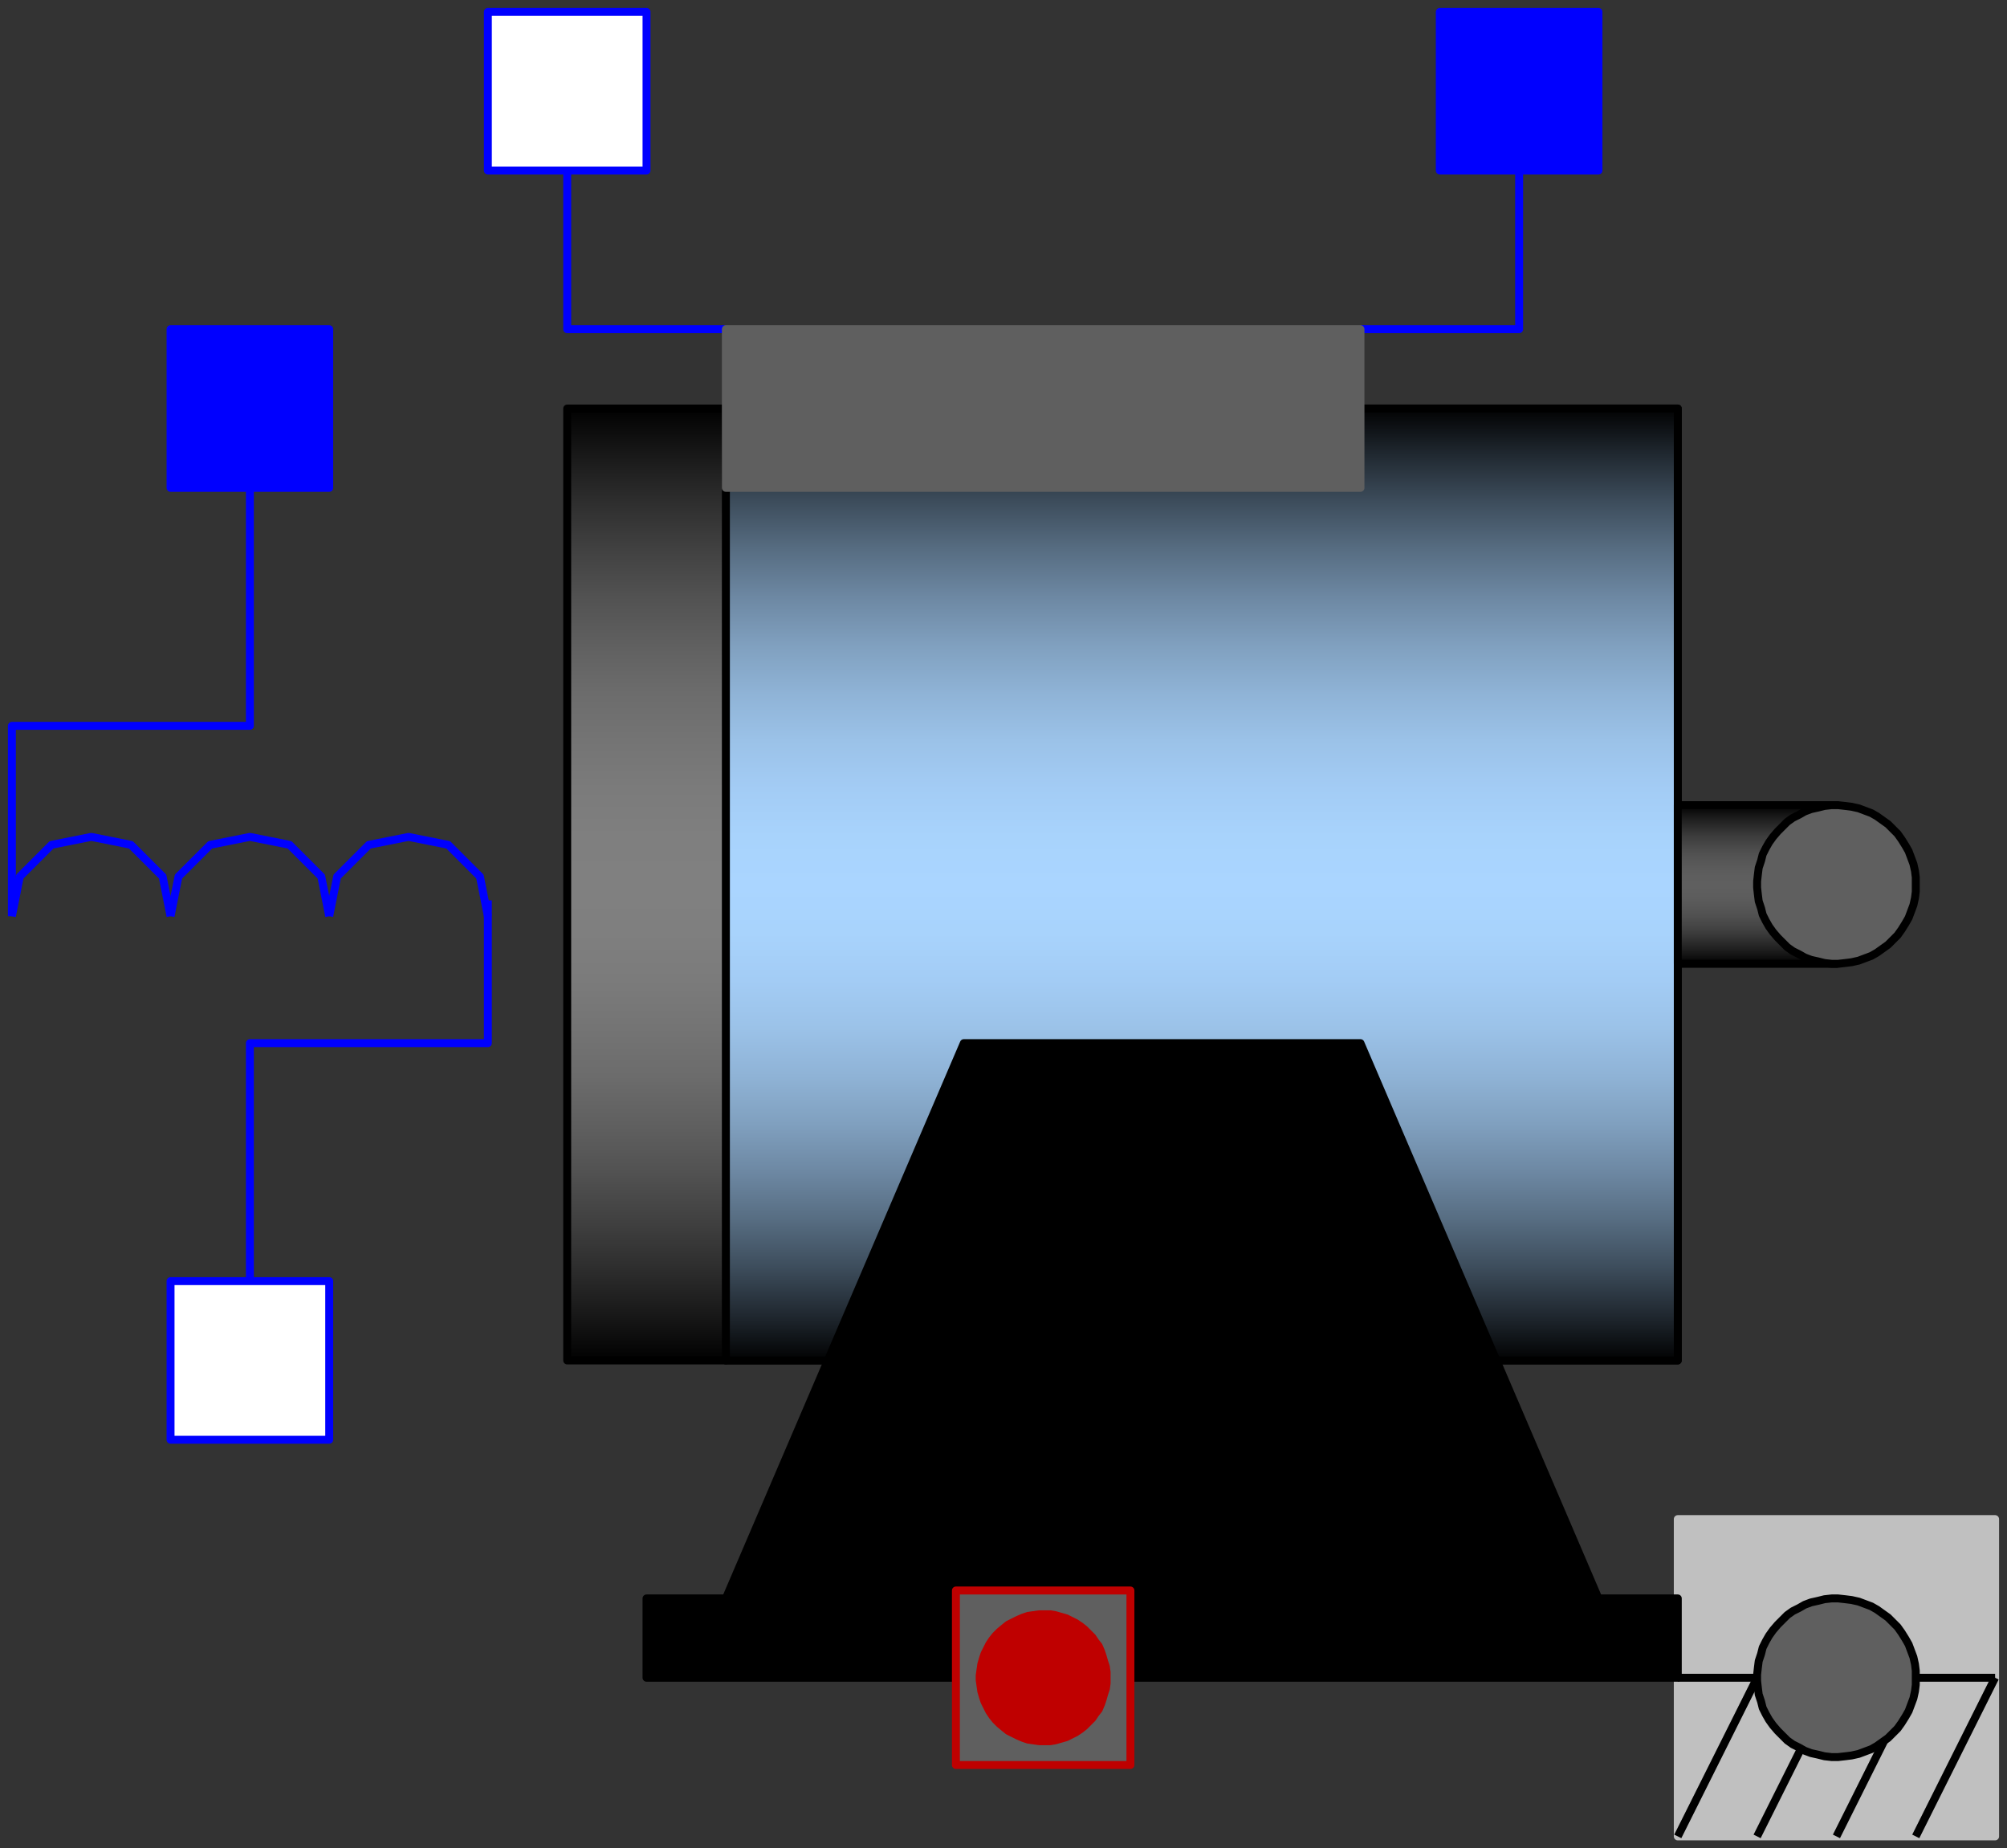 <svg width="253" height="233" xmlns="http://www.w3.org/2000/svg" xmlns:xlink="http://www.w3.org/1999/xlink">
	<rect width="100%" height="100%" fill="#333333" stroke="none"/>
	<g id="Modelica.Electrical.Machines.BasicMachines.QuasiStationaryDCMachines.DC_ElectricalExcited" class="component">
		<defs>
			<linearGradient id="cyl2" x1="0" y1="0" x2="0" y2="1">
				<stop offset="0%" stop-color="#000000" />
				<stop offset="5%" stop-color="#001830" />
				<stop offset="10%" stop-color="#002E5C" />
				<stop offset="15%" stop-color="#004182" />
				<stop offset="20%" stop-color="#0052A3" />
				<stop offset="25%" stop-color="#0060BF" />
				<stop offset="30%" stop-color="#006CD6" />
				<stop offset="35%" stop-color="#0074E8" />
				<stop offset="40%" stop-color="#007BF5" />
				<stop offset="45%" stop-color="#007FFC" />
				<stop offset="50%" stop-color="#0080FF" />
				<stop offset="55%" stop-color="#007FFC" />
				<stop offset="60%" stop-color="#007BF5" />
				<stop offset="65%" stop-color="#0074E8" />
				<stop offset="70%" stop-color="#006CD6" />
				<stop offset="75%" stop-color="#0060BF" />
				<stop offset="80%" stop-color="#0052A3" />
				<stop offset="85%" stop-color="#004182" />
				<stop offset="90%" stop-color="#002E5C" />
				<stop offset="95%" stop-color="#001830" />
				<stop offset="100%" stop-color="#000000" />
			</linearGradient>
		</defs>
		<polygon points="91.5,171.5 211.5,171.5 211.5,51.5 91.5,51.5" fill="url(#cyl2)" stroke="#000000" stroke-width="1.0" stroke-linecap="butt" stroke-linejoin="round" />
		<polygon points="211.5,231.5 251.5,231.5 251.5,191.5 211.5,191.5" fill="#C0C0C0" stroke="#C0C0C0" stroke-width="1.0" stroke-linecap="butt" stroke-linejoin="round" />
		<polyline points="211.5,211.5 251.5,211.5" fill-opacity="0" stroke="#000000" stroke-width="1.0" stroke-linecap="butt" stroke-linejoin="round" />
		<polyline points="221.5,211.5 211.5,231.5" fill-opacity="0" stroke="#000000" stroke-width="1.0" stroke-linecap="butt" stroke-linejoin="round" />
		<polyline points="231.5,211.5 221.5,231.5" fill-opacity="0" stroke="#000000" stroke-width="1.0" stroke-linecap="butt" stroke-linejoin="round" />
		<polyline points="241.5,211.5 231.5,231.5" fill-opacity="0" stroke="#000000" stroke-width="1.0" stroke-linecap="butt" stroke-linejoin="round" />
		<polyline points="251.5,211.5 241.5,231.5" fill-opacity="0" stroke="#000000" stroke-width="1.0" stroke-linecap="butt" stroke-linejoin="round" />
		<polyline points="91.5,41.5 71.5,41.5 71.5,21.5" fill-opacity="0" stroke="#0000FF" stroke-width="1.0" stroke-linecap="butt" stroke-linejoin="round" />
		<polyline points="171.5,41.5 191.5,41.5 191.5,21.5" fill-opacity="0" stroke="#0000FF" stroke-width="1.0" stroke-linecap="butt" stroke-linejoin="round" />
		<polyline points="1.5,115.5 2.5,110.5 6.5,106.5 11.5,105.5 16.5,106.5 20.5,110.5 21.5,115.5" fill-opacity="0" stroke="#0000FF" stroke-width="1.0" stroke-linecap="butt" stroke-linejoin="round" />
		<polyline points="21.5,115.5 22.5,110.5 26.5,106.5 31.5,105.5 36.5,106.5 40.5,110.5 41.5,115.5" fill-opacity="0" stroke="#0000FF" stroke-width="1.0" stroke-linecap="butt" stroke-linejoin="round" />
		<polyline points="41.5,115.5 42.5,110.5 46.5,106.5 51.5,105.5 56.5,106.5 60.5,110.5 61.5,115.5" fill-opacity="0" stroke="#0000FF" stroke-width="1.0" stroke-linecap="butt" stroke-linejoin="round" />
		<polyline points="31.5,161.5 31.5,131.5 61.5,131.5 61.5,113.5" fill-opacity="0" stroke="#0000FF" stroke-width="1.0" stroke-linecap="butt" stroke-linejoin="round" />
		<polyline points="31.5,61.5 31.5,91.5 1.5,91.5 1.5,115.5" fill-opacity="0" stroke="#0000FF" stroke-width="1.0" stroke-linecap="butt" stroke-linejoin="round" />
		<defs>
			<linearGradient id="cyl16" x1="0" y1="0" x2="0" y2="1">
				<stop offset="0%" stop-color="#000000" />
				<stop offset="5%" stop-color="#202830" />
				<stop offset="10%" stop-color="#3D4D5C" />
				<stop offset="15%" stop-color="#576D82" />
				<stop offset="20%" stop-color="#6D88A3" />
				<stop offset="25%" stop-color="#80A0BF" />
				<stop offset="30%" stop-color="#8FB3D6" />
				<stop offset="35%" stop-color="#9BC2E8" />
				<stop offset="40%" stop-color="#A3CCF5" />
				<stop offset="45%" stop-color="#A8D3FC" />
				<stop offset="50%" stop-color="#AAD5FF" />
				<stop offset="55%" stop-color="#A8D3FC" />
				<stop offset="60%" stop-color="#A3CCF5" />
				<stop offset="65%" stop-color="#9BC2E8" />
				<stop offset="70%" stop-color="#8FB3D6" />
				<stop offset="75%" stop-color="#80A0BF" />
				<stop offset="80%" stop-color="#6D88A3" />
				<stop offset="85%" stop-color="#576D82" />
				<stop offset="90%" stop-color="#3D4D5C" />
				<stop offset="95%" stop-color="#202830" />
				<stop offset="100%" stop-color="#000000" />
			</linearGradient>
		</defs>
		<polygon points="91.5,171.5 211.5,171.5 211.5,51.5 91.5,51.5" fill="url(#cyl16)" stroke="#000000" stroke-width="1.0" stroke-linecap="butt" stroke-linejoin="round" />
		<defs>
			<linearGradient id="cyl17" x1="0" y1="0" x2="0" y2="1">
				<stop offset="0%" stop-color="#000000" />
				<stop offset="5%" stop-color="#181818" />
				<stop offset="10%" stop-color="#2E2E2E" />
				<stop offset="15%" stop-color="#414141" />
				<stop offset="20%" stop-color="#525252" />
				<stop offset="25%" stop-color="#606060" />
				<stop offset="30%" stop-color="#6C6C6C" />
				<stop offset="35%" stop-color="#747474" />
				<stop offset="40%" stop-color="#7B7B7B" />
				<stop offset="45%" stop-color="#7F7F7F" />
				<stop offset="50%" stop-color="#808080" />
				<stop offset="55%" stop-color="#7F7F7F" />
				<stop offset="60%" stop-color="#7B7B7B" />
				<stop offset="65%" stop-color="#747474" />
				<stop offset="70%" stop-color="#6C6C6C" />
				<stop offset="75%" stop-color="#606060" />
				<stop offset="80%" stop-color="#525252" />
				<stop offset="85%" stop-color="#414141" />
				<stop offset="90%" stop-color="#2E2E2E" />
				<stop offset="95%" stop-color="#181818" />
				<stop offset="100%" stop-color="#000000" />
			</linearGradient>
		</defs>
		<polygon points="71.5,171.5 91.5,171.5 91.5,51.5 71.5,51.5" fill="url(#cyl17)" stroke="#000000" stroke-width="1.0" stroke-linecap="butt" stroke-linejoin="round" />
		<defs>
			<linearGradient id="cyl18" x1="0" y1="0" x2="0" y2="1">
				<stop offset="0%" stop-color="#000000" />
				<stop offset="5%" stop-color="#121212" />
				<stop offset="10%" stop-color="#222222" />
				<stop offset="15%" stop-color="#303030" />
				<stop offset="20%" stop-color="#3D3D3D" />
				<stop offset="25%" stop-color="#474747" />
				<stop offset="30%" stop-color="#505050" />
				<stop offset="35%" stop-color="#565656" />
				<stop offset="40%" stop-color="#5B5B5B" />
				<stop offset="45%" stop-color="#5E5E5E" />
				<stop offset="50%" stop-color="#5F5F5F" />
				<stop offset="55%" stop-color="#5E5E5E" />
				<stop offset="60%" stop-color="#5B5B5B" />
				<stop offset="65%" stop-color="#565656" />
				<stop offset="70%" stop-color="#505050" />
				<stop offset="75%" stop-color="#474747" />
				<stop offset="80%" stop-color="#3D3D3D" />
				<stop offset="85%" stop-color="#303030" />
				<stop offset="90%" stop-color="#222222" />
				<stop offset="95%" stop-color="#121212" />
				<stop offset="100%" stop-color="#000000" />
			</linearGradient>
		</defs>
		<polygon points="211.5,121.5 231.5,121.5 231.5,101.5 211.5,101.5" fill="url(#cyl18)" stroke="#000000" stroke-width="1.0" stroke-linecap="butt" stroke-linejoin="round" />
		<polygon points="91.5,61.5 171.5,61.5 171.5,41.5 91.5,41.5" fill="#5F5F5F" stroke="#5F5F5F" stroke-width="1.0" stroke-linecap="butt" stroke-linejoin="round" />
		<polygon points="81.5,201.5 91.5,201.5 121.5,131.5 171.5,131.5 201.5,201.5 211.5,201.5 211.5,211.5 81.5,211.5" fill="#000000" stroke="#000000" stroke-width="1.0" stroke-linecap="butt" stroke-linejoin="round" />
		<g id="flange" class="port">
			<polygon points="241.5,111.5 241.5,110.6 241.4,109.8 241.2,108.9 240.9,108.1 240.6,107.3 240.2,106.6 239.7,105.8 239.2,105.1 238.6,104.5 238.0,103.9 237.3,103.4 236.6,102.9 235.9,102.5 235.1,102.2 234.3,101.9 233.4,101.7 232.6,101.6 231.7,101.5 230.9,101.5 230.0,101.6 229.2,101.8 228.3,102.0 227.5,102.3 226.8,102.7 226.0,103.1 225.3,103.6 224.7,104.2 224.1,104.8 223.5,105.5 223.0,106.2 222.6,106.9 222.2,107.7 222.0,108.5 221.7,109.4 221.6,110.2 221.5,111.1 221.5,111.9 221.6,112.8 221.7,113.6 222.0,114.5 222.2,115.3 222.6,116.1 223.0,116.8 223.5,117.5 224.1,118.2 224.7,118.8 225.3,119.4 226.0,119.9 226.8,120.3 227.5,120.7 228.3,121.0 229.2,121.2 230.0,121.4 230.9,121.5 231.7,121.5 232.6,121.4 233.4,121.3 234.3,121.1 235.1,120.8 235.9,120.5 236.6,120.1 237.3,119.6 238.0,119.1 238.6,118.5 239.2,117.9 239.7,117.2 240.2,116.4 240.6,115.7 240.9,114.9 241.2,114.1 241.4,113.2 241.5,112.4" fill="#5F5F5F" stroke="#000000" stroke-width="1.0" stroke-linecap="butt" stroke-linejoin="round" />
		</g>
		<g id="support" class="port">
			<polygon points="241.5,211.5 241.5,210.6 241.4,209.8 241.2,208.9 240.9,208.1 240.6,207.3 240.2,206.6 239.7,205.8 239.2,205.1 238.6,204.5 238.0,203.9 237.3,203.4 236.6,202.9 235.9,202.5 235.1,202.2 234.3,201.9 233.4,201.7 232.6,201.6 231.7,201.5 230.9,201.5 230.0,201.6 229.2,201.8 228.3,202.0 227.5,202.3 226.8,202.7 226.0,203.1 225.3,203.6 224.7,204.2 224.1,204.8 223.5,205.5 223.0,206.2 222.6,206.9 222.2,207.7 222.0,208.5 221.7,209.4 221.6,210.2 221.5,211.1 221.5,211.9 221.6,212.8 221.7,213.6 222.0,214.5 222.2,215.3 222.6,216.1 223.0,216.8 223.5,217.5 224.1,218.2 224.7,218.8 225.3,219.4 226.0,219.9 226.8,220.3 227.5,220.7 228.3,221.0 229.2,221.2 230.0,221.4 230.9,221.5 231.7,221.5 232.6,221.4 233.4,221.3 234.3,221.1 235.1,220.8 235.9,220.5 236.6,220.1 237.3,219.6 238.0,219.1 238.6,218.5 239.2,217.9 239.7,217.2 240.2,216.4 240.6,215.7 240.9,214.9 241.2,214.1 241.4,213.2 241.5,212.4" fill="#5F5F5F" stroke="#000000" stroke-width="1.0" stroke-linecap="butt" stroke-linejoin="round" />
		</g>
		<g id="pin_ap" class="port">
			<polygon points="181.5,1.5 201.5,1.5 201.5,21.5 181.5,21.5" fill="#0000FF" stroke="#0000FF" stroke-width="1.0" stroke-linecap="butt" stroke-linejoin="round" />
		</g>
		<g id="pin_an" class="port">
			<polygon points="61.5,1.5 81.5,1.5 81.5,21.5 61.5,21.5" fill="#FFFFFF" stroke="#0000FF" stroke-width="1.0" stroke-linecap="butt" stroke-linejoin="round" />
		</g>
		<g id="thermalPort" class="port">
			<polygon points="120.5,222.5 142.5,222.5 142.5,200.5 120.5,200.5" fill="#5F5F5F" stroke="#BF0000" stroke-width="1.0" stroke-linecap="butt" stroke-linejoin="round" />
			<polygon points="139.5,211.5 139.5,210.8 139.4,210.1 139.2,209.5 139.0,208.8 138.8,208.2 138.5,207.5 138.1,207.0 137.7,206.4 137.2,205.9 136.7,205.4 136.2,205.0 135.6,204.6 135.0,204.3 134.4,204.0 133.7,203.8 133.0,203.6 132.4,203.5 131.7,203.5 131.0,203.5 130.3,203.6 129.6,203.7 129.0,203.9 128.3,204.2 127.7,204.5 127.1,204.8 126.6,205.2 126.0,205.7 125.5,206.2 125.1,206.7 124.7,207.3 124.4,207.9 124.1,208.5 123.9,209.1 123.7,209.8 123.6,210.5 123.5,211.2 123.5,211.8 123.6,212.5 123.7,213.2 123.9,213.9 124.1,214.5 124.4,215.1 124.7,215.7 125.1,216.3 125.5,216.8 126.0,217.3 126.6,217.8 127.1,218.2 127.7,218.5 128.3,218.8 129.0,219.1 129.6,219.3 130.3,219.4 131.0,219.5 131.7,219.5 132.4,219.5 133.0,219.4 133.7,219.2 134.4,219.0 135.0,218.7 135.6,218.4 136.2,218.0 136.7,217.6 137.2,217.1 137.7,216.6 138.1,216.0 138.5,215.5 138.8,214.8 139.0,214.2 139.2,213.5 139.4,212.9 139.5,212.2" fill="#BF0000" stroke="#BF0000" stroke-width="1.0" stroke-linecap="butt" stroke-linejoin="round" />
		</g>
		<g id="pin_ep" class="port">
			<polygon points="21.5,41.5 41.5,41.5 41.5,61.5 21.5,61.5" fill="#0000FF" stroke="#0000FF" stroke-width="1.0" stroke-linecap="butt" stroke-linejoin="round" />
		</g>
		<g id="pin_en" class="port">
			<polygon points="41.5,161.5 21.5,161.5 21.5,181.5 41.5,181.5" fill="#FFFFFF" stroke="#0000FF" stroke-width="1.0" stroke-linecap="butt" stroke-linejoin="round" />
		</g>
	</g>
</svg>
